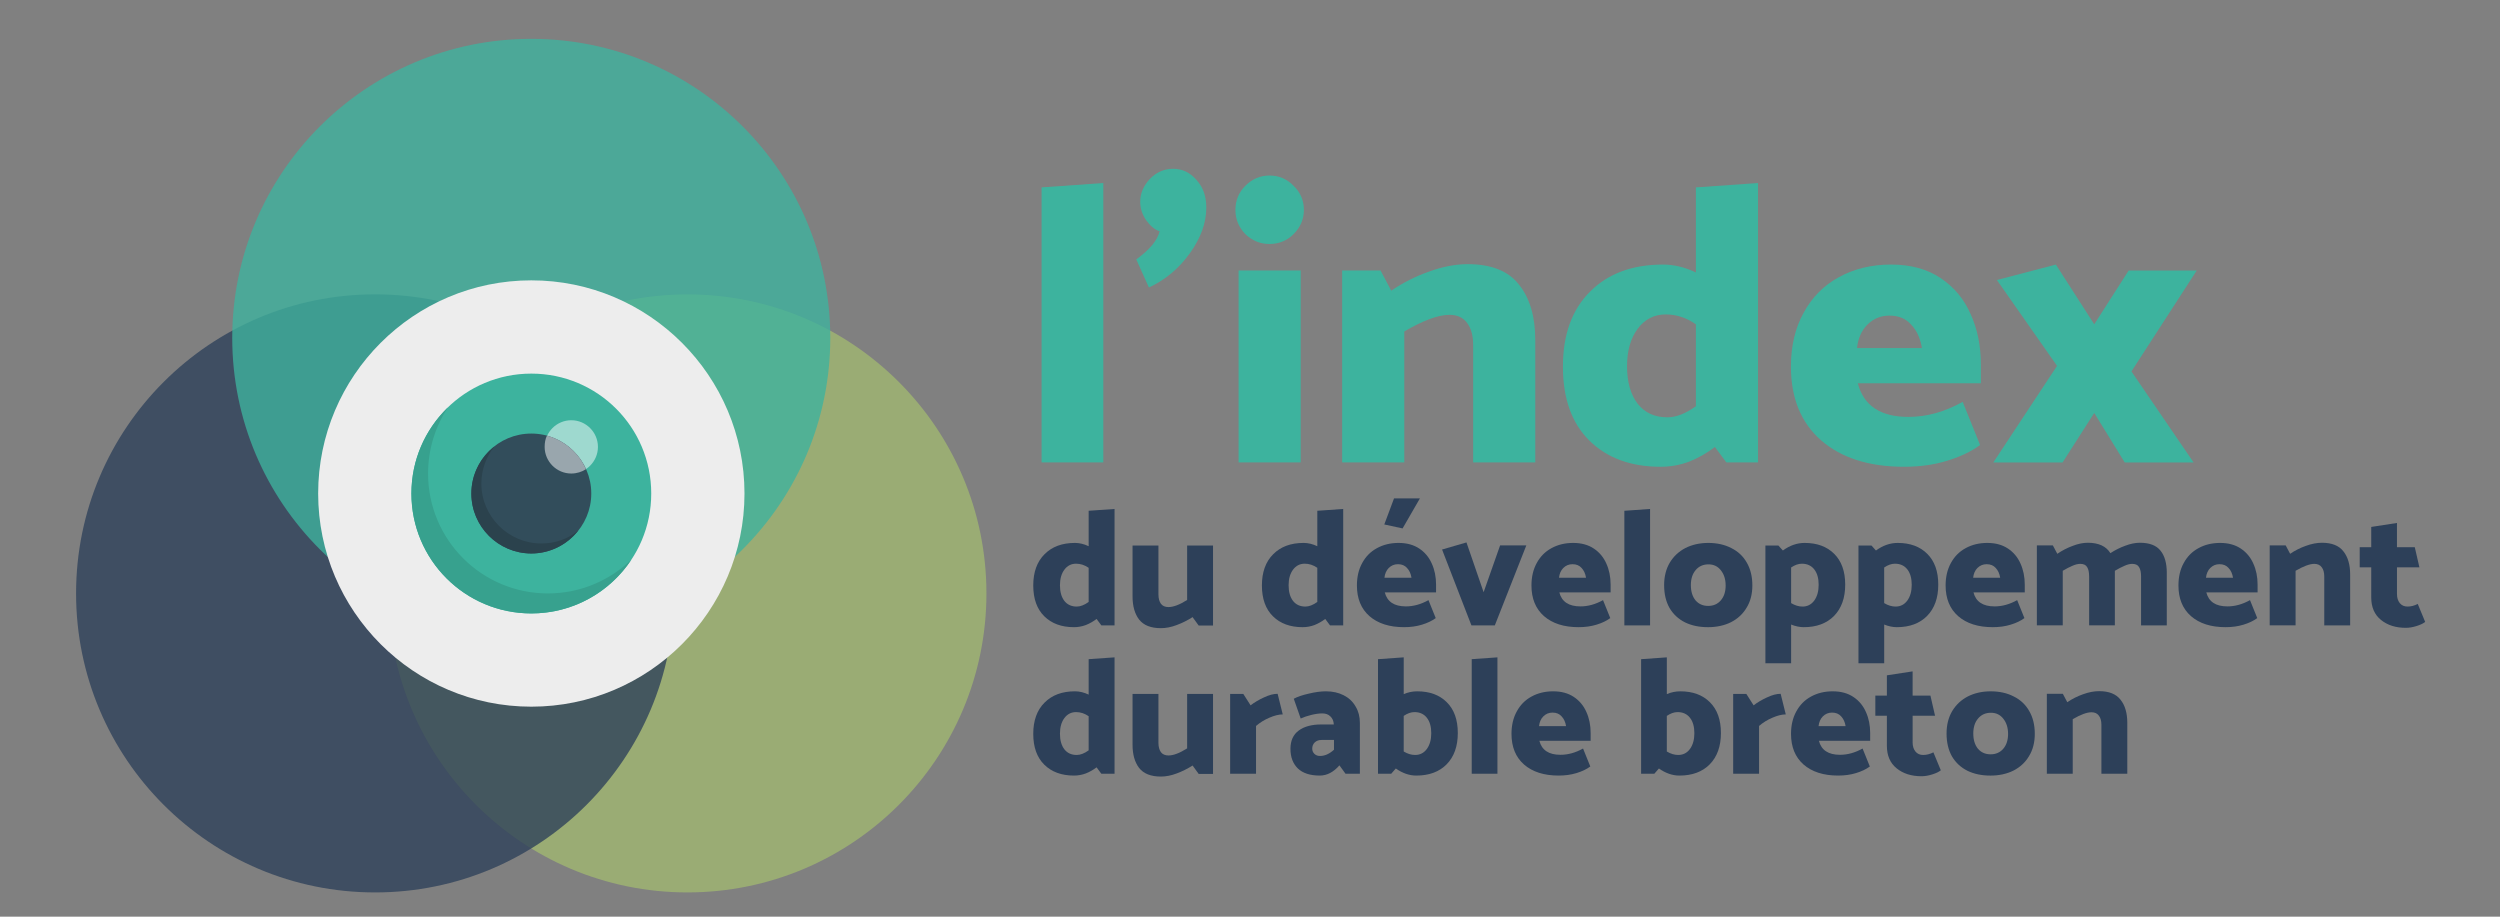 <?xml version="1.0" encoding="UTF-8" standalone="no"?>
<!-- Created with Inkscape (http://www.inkscape.org/) -->

<svg
   xmlns:dc="http://purl.org/dc/elements/1.1/"
   xmlns:cc="http://creativecommons.org/ns#"
   xmlns:rdf="http://www.w3.org/1999/02/22-rdf-syntax-ns#"
   xmlns:svg="http://www.w3.org/2000/svg"
   xmlns="http://www.w3.org/2000/svg"
   xmlns:sodipodi="http://sodipodi.sourceforge.net/DTD/sodipodi-0.dtd"
   xmlns:inkscape="http://www.inkscape.org/namespaces/inkscape"
   width="600"
   height="220"
   viewBox="0 0 600 220"
   id="svg5876"
   version="1.1"
   inkscape:version="0.91 r13725"
   sodipodi:docname="logo_index.svg">
  <rect x="0" y="0" width="600" height="220" fill="#808080" stroke="none"/>
  <defs
     id="defs5878" />
  <sodipodi:namedview
     id="base"
     pagecolor="#ffffff"
     bordercolor="#666666"
     borderopacity="1.0"
     inkscape:pageopacity="0.0"
     inkscape:pageshadow="2"
     inkscape:zoom="1.0795801"
     inkscape:cx="274.76149"
     inkscape:cy="132.32998"
     inkscape:document-units="px"
     inkscape:current-layer="g5280"
     showgrid="false"
     units="px"
     inkscape:window-width="1280"
     inkscape:window-height="1002"
     inkscape:window-x="-8"
     inkscape:window-y="-8"
     inkscape:window-maximized="1" />
  <g
     inkscape:label="Calque 1"
     inkscape:groupmode="layer"
     id="layer1"
     transform="translate(0,-832.362)">
    <g
       id="g5280"
       transform="matrix(1.812,0,0,1.812,-679.519,49.73)">
      <g
         id="g4522-7"
         transform="matrix(0.772,0,0,0.772,369.999,145.206)">
        <g
           id="g4290-5"
           transform="matrix(0.782,0,0,0.782,1.505,45.645)">
          <g
             transform="translate(-214.009,-77.143)"
             id="g4286-1">
            <circle
               style="color:#000000;clip-rule:nonzero;display:inline;overflow:visible;visibility:visible;opacity:1;isolation:auto;mix-blend-mode:normal;color-interpolation:sRGB;color-interpolation-filters:linearRGB;solid-color:#000000;solid-opacity:1;fill:#a1b870;fill-opacity:0.784;fill-rule:nonzero;stroke:none;stroke-width:3;stroke-linecap:butt;stroke-linejoin:round;stroke-miterlimit:10;stroke-dasharray:none;stroke-dashoffset:0;stroke-opacity:1;color-rendering:auto;image-rendering:auto;shape-rendering:auto;text-rendering:auto;enable-background:accumulate"
               id="path4223-9-9"
               cx="371.201"
               cy="623.882"
               r="65.605" />
            <circle
               style="color:#000000;clip-rule:nonzero;display:inline;overflow:visible;visibility:visible;opacity:1;isolation:auto;mix-blend-mode:normal;color-interpolation:sRGB;color-interpolation-filters:linearRGB;solid-color:#000000;solid-opacity:1;fill:#2d4059;fill-opacity:0.784;fill-rule:nonzero;stroke:none;stroke-width:3;stroke-linecap:butt;stroke-linejoin:round;stroke-miterlimit:10;stroke-dasharray:none;stroke-dashoffset:0;stroke-opacity:1;color-rendering:auto;image-rendering:auto;shape-rendering:auto;text-rendering:auto;enable-background:accumulate"
               id="path4223-1-0"
               cx="302.683"
               cy="623.882"
               r="65.605" />
          </g>
          <circle
             r="65.605"
             cy="490.676"
             cx="122.933"
             id="path4223-2"
             style="color:#000000;clip-rule:nonzero;display:inline;overflow:visible;visibility:visible;opacity:1;isolation:auto;mix-blend-mode:normal;color-interpolation:sRGB;color-interpolation-filters:linearRGB;solid-color:#000000;solid-opacity:1;fill:#3db39e;fill-opacity:0.784;fill-rule:nonzero;stroke:none;stroke-width:3;stroke-linecap:butt;stroke-linejoin:round;stroke-miterlimit:10;stroke-dasharray:none;stroke-dashoffset:0;stroke-opacity:1;color-rendering:auto;image-rendering:auto;shape-rendering:auto;text-rendering:auto;enable-background:accumulate" />
        </g>
        <g
           id="g4243-0"
           transform="matrix(0.844,0,0,0.844,7.838,302.718)">
          <circle
             style="opacity:1;fill:#ffffff;fill-opacity:1;stroke:none;stroke-width:3;stroke-linecap:round;stroke-linejoin:round;stroke-miterlimit:4;stroke-dasharray:none;stroke-dashoffset:0;stroke-opacity:1"
             id="path5086-9-0"
             cx="111.094"
             cy="196.377"
             r="26.922" />
          <circle
             style="opacity:1;fill:#2d4059;fill-opacity:1;stroke:none;stroke-width:3;stroke-linecap:round;stroke-linejoin:round;stroke-miterlimit:4;stroke-dasharray:none;stroke-dashoffset:0;stroke-opacity:1"
             id="path5086-0-8-8"
             cx="110.902"
             cy="195.861"
             r="14.921" />
          <path
             id="path3-4-3"
             d="m 106.412,138.349 c -23.901,0 -43.332,19.432 -43.332,43.332 0,23.901 19.432,43.332 43.332,43.332 23.901,0 43.332,-19.432 43.332,-43.332 0,-23.901 -19.432,-43.332 -43.332,-43.332 z"
             style="fill:#ededed"
             inkscape:connector-curvature="0" />
          <path
             id="path5-0-8"
             d="m 106.412,157.307 c 13.474,0 24.375,10.901 24.375,24.375 0,13.474 -10.901,24.375 -24.375,24.375 -13.474,0 -24.375,-10.901 -24.375,-24.375 0,-13.474 10.901,-24.375 24.375,-24.375 z"
             style="fill:#3db39e;fill-opacity:1"
             inkscape:connector-curvature="0" />
          <path
             id="path7-4-7"
             d="m 114.536,166.786 c 2.979,0 5.417,2.437 5.417,5.417 0,2.979 -2.437,5.417 -5.417,5.417 -2.979,0 -5.417,-2.437 -5.417,-5.417 0,-2.979 2.438,-5.417 5.417,-5.417 z"
             style="fill:#9ed9cf"
             inkscape:connector-curvature="0" />
          <path
             id="path9-2-9"
             d="m 106.412,169.494 c 6.703,0 12.187,5.484 12.187,12.187 0,6.703 -5.484,12.187 -12.187,12.187 -6.703,0 -12.187,-5.417 -12.187,-12.187 0,-6.771 5.484,-12.187 12.187,-12.187 z"
             style="fill:#324d5b"
             inkscape:connector-curvature="0" />
          <path
             id="path11-6-2"
             d="m 109.594,169.9 c -0.338,0.677 -0.474,1.49 -0.474,2.302 0,2.979 2.437,5.417 5.417,5.417 1.083,0 2.167,-0.338 2.979,-0.88 -1.422,-3.318 -4.333,-5.823 -7.922,-6.838 z"
             style="fill:#99a6ad"
             inkscape:connector-curvature="0" />
          <path
             id="path13-91-2"
             d="m 108.443,191.837 c -6.703,0 -12.187,-5.484 -12.187,-12.187 0,-2.844 1.016,-5.484 2.641,-7.515 -2.844,2.234 -4.672,5.687 -4.672,9.547 0,6.703 5.484,12.187 12.187,12.187 3.859,0 7.312,-1.828 9.547,-4.672 -2.031,1.693 -4.672,2.641 -7.515,2.641 z"
             style="fill:#2b424d"
             inkscape:connector-curvature="0" />
          <path
             id="path15-77-2"
             d="m 109.797,201.993 c -13.474,0 -24.374,-10.901 -24.374,-24.375 0,-4.943 1.49,-9.614 4.062,-13.474 -4.604,4.469 -7.448,10.63 -7.448,17.536 0,13.474 10.901,24.375 24.375,24.375 8.463,0 15.979,-4.333 20.312,-10.901 -4.401,4.198 -10.359,6.838 -16.927,6.838 z"
             style="fill:#37a18e"
             inkscape:connector-curvature="0" />
        </g>
      </g>
      <g
         style="font-style:normal;font-weight:normal;font-size:86.332px;line-height:100%;font-family:sans-serif;letter-spacing:0px;word-spacing:0px;display:inline;fill:#3db39e;fill-opacity:1;stroke:none;stroke-width:1px;stroke-linecap:butt;stroke-linejoin:miter;stroke-opacity:1"
         id="text5078-6-1-7">
        <path
           d="m 521.146,456.16 0,37.004 -8.177,0 0,-36.428 8.177,-0.577 z"
           style="font-style:normal;font-variant:normal;font-weight:800;font-stretch:normal;font-size:52.414px;line-height:100%;font-family:Mosk;-inkscape-font-specification:'Mosk Ultra-Bold';fill:#3db39e;fill-opacity:1"
           id="path6718" />
        <path
           d="m 526.034,458.624 q 0,-1.625 1.258,-2.988 1.31,-1.363 3.092,-1.363 1.834,0 3.092,1.468 1.31,1.415 1.31,3.669 0,3.04 -2.201,6.08 -2.149,2.988 -5.399,4.508 l -1.677,-3.721 q 2.673,-1.939 3.092,-3.721 -0.943,-0.314 -1.782,-1.468 -0.786,-1.153 -0.786,-2.463 z"
           style="font-style:normal;font-variant:normal;font-weight:800;font-stretch:normal;font-size:52.414px;line-height:100%;font-family:Mosk;-inkscape-font-specification:'Mosk Ultra-Bold';fill:#3db39e;fill-opacity:1"
           id="path6720" />
        <path
           d="m 547.71,459.724 q 0,1.834 -1.363,3.197 -1.31,1.31 -3.197,1.31 -1.834,0 -3.197,-1.31 -1.31,-1.363 -1.31,-3.197 0,-1.887 1.31,-3.197 1.363,-1.363 3.197,-1.363 1.887,0 3.197,1.363 1.363,1.31 1.363,3.197 z m -0.419,8.019 0,25.421 -8.229,0 0,-25.421 8.229,0 z"
           style="font-style:normal;font-variant:normal;font-weight:800;font-stretch:normal;font-size:52.414px;line-height:100%;font-family:Mosk;-inkscape-font-specification:'Mosk Ultra-Bold';fill:#3db39e;fill-opacity:1"
           id="path6722" />
        <path
           d="m 566.984,473.614 q -2.201,0 -5.975,2.201 l 0,17.349 -8.229,0 0,-25.421 5.084,0 1.415,2.673 q 2.306,-1.572 4.979,-2.516 2.726,-0.996 5.137,-0.996 4.717,0 6.814,2.726 2.149,2.673 2.149,7.338 l 0,16.196 -8.229,0 0,-15.567 q 0,-1.834 -0.786,-2.883 -0.786,-1.101 -2.359,-1.101 z"
           style="font-style:normal;font-variant:normal;font-weight:800;font-stretch:normal;font-size:52.414px;line-height:100%;font-family:Mosk;-inkscape-font-specification:'Mosk Ultra-Bold';fill:#3db39e;fill-opacity:1"
           id="path6724" />
        <path
           d="m 607.861,493.164 -4.193,0 -1.52,-2.044 q -1.572,1.206 -3.407,1.939 -1.834,0.681 -3.774,0.681 -5.923,0 -9.435,-3.459 -3.512,-3.459 -3.512,-9.801 0,-6.342 3.564,-9.906 3.564,-3.617 9.697,-3.617 2.149,0 4.35,1.048 l 0,-11.269 8.229,-0.577 0,37.004 z m -12.003,-5.975 q 1.73,0 3.774,-1.468 l 0,-10.85 q -1.887,-1.31 -3.983,-1.31 -2.306,0 -3.721,1.887 -1.415,1.887 -1.415,4.979 0,3.145 1.415,4.979 1.415,1.782 3.931,1.782 z"
           style="font-style:normal;font-variant:normal;font-weight:800;font-stretch:normal;font-size:52.414px;line-height:100%;font-family:Mosk;-inkscape-font-specification:'Mosk Ultra-Bold';fill:#3db39e;fill-opacity:1"
           id="path6726" />
        <path
           d="m 625.481,466.957 q 3.879,0 6.552,1.782 2.673,1.782 3.983,4.77 1.363,2.988 1.363,6.709 l 0,2.463 -16.301,0 q 1.153,4.455 6.709,4.455 3.617,0 7.181,-1.992 l 2.306,5.713 q -1.782,1.31 -4.403,2.097 -2.568,0.786 -5.661,0.786 -6.971,0 -11.007,-3.512 -3.983,-3.512 -3.983,-9.749 0,-4.088 1.677,-7.128 1.677,-3.092 4.665,-4.717 3.04,-1.677 6.919,-1.677 z m -0.21,6.761 q -1.73,0 -2.935,1.206 -1.153,1.153 -1.363,3.092 l 8.596,0 q -0.314,-1.939 -1.415,-3.092 -1.048,-1.206 -2.883,-1.206 z"
           style="font-style:normal;font-variant:normal;font-weight:800;font-stretch:normal;font-size:52.414px;line-height:100%;font-family:Mosk;-inkscape-font-specification:'Mosk Ultra-Bold';fill:#3db39e;fill-opacity:1"
           id="path6728" />
        <path
           d="m 652.393,486.613 -4.193,6.552 -9.172,0 8.439,-12.789 -7.967,-11.374 7.81,-2.044 5.084,7.915 4.56,-7.128 9.015,0 -8.648,13.366 8.229,12.055 -9.12,0 -4.036,-6.552 z"
           style="font-style:normal;font-variant:normal;font-weight:800;font-stretch:normal;font-size:52.414px;line-height:100%;font-family:Mosk;-inkscape-font-specification:'Mosk Ultra-Bold';fill:#3db39e;fill-opacity:1"
           id="path6730" />
      </g>
      <g
         style="font-style:normal;font-weight:normal;font-size:86.332px;line-height:90%;font-family:sans-serif;letter-spacing:0px;word-spacing:0px;display:inline;fill:#2d4059;fill-opacity:1;stroke:none;stroke-width:1px;stroke-linecap:butt;stroke-linejoin:miter;stroke-opacity:1"
         id="text5078-6-9-0-7">
        <path
           d="m 522.632,514.746 -1.747,0 -0.633,-0.852 q -0.655,0.502 -1.42,0.808 -0.764,0.284 -1.572,0.284 -2.468,0 -3.931,-1.441 -1.463,-1.441 -1.463,-4.084 0,-2.643 1.485,-4.128 1.485,-1.507 4.04,-1.507 0.895,0 1.813,0.437 l 0,-4.695 3.429,-0.24 0,15.418 z m -5.001,-2.49 q 0.721,0 1.572,-0.612 l 0,-4.521 q -0.786,-0.546 -1.66,-0.546 -0.961,0 -1.551,0.786 -0.59,0.786 -0.59,2.075 0,1.31 0.59,2.075 0.59,0.743 1.638,0.743 z"
           style="font-style:normal;font-variant:normal;font-weight:800;font-stretch:normal;font-size:52.414px;line-height:100%;font-family:Mosk;-inkscape-font-specification:'Mosk Ultra-Bold';fill:#2d4059;fill-opacity:1"
           id="path6661" />
        <path
           d="m 529.778,512.322 q 0.983,0 2.468,-0.939 l 0,-7.207 3.429,0 0,10.592 -1.9,0 -0.808,-1.114 q -0.983,0.633 -2.097,1.048 -1.092,0.415 -2.097,0.415 -1.987,0 -2.883,-1.136 -0.874,-1.136 -0.874,-3.079 l 0,-6.726 3.429,0 0,6.464 q 0,0.786 0.328,1.245 0.328,0.437 1.005,0.437 z"
           style="font-style:normal;font-variant:normal;font-weight:800;font-stretch:normal;font-size:21.839px;line-height:90%;font-family:Mosk;-inkscape-font-specification:'Mosk Ultra-Bold';fill:#2d4059;fill-opacity:1"
           id="path6663" />
        <path
           d="m 552.917,514.746 -1.747,0 -0.633,-0.852 q -0.655,0.502 -1.42,0.808 -0.764,0.284 -1.572,0.284 -2.468,0 -3.931,-1.441 -1.463,-1.441 -1.463,-4.084 0,-2.643 1.485,-4.128 1.485,-1.507 4.04,-1.507 0.895,0 1.813,0.437 l 0,-4.695 3.429,-0.24 0,15.418 z m -5.001,-2.49 q 0.721,0 1.572,-0.612 l 0,-4.521 q -0.786,-0.546 -1.66,-0.546 -0.961,0 -1.551,0.786 -0.59,0.786 -0.59,2.075 0,1.31 0.59,2.075 0.59,0.743 1.638,0.743 z"
           style="font-style:normal;font-variant:normal;font-weight:800;font-stretch:normal;font-size:21.839px;line-height:90%;font-family:Mosk;-inkscape-font-specification:'Mosk Ultra-Bold';fill:#2d4059;fill-opacity:1"
           id="path6665" />
        <path
           d="m 560.259,503.827 q 1.616,0 2.73,0.743 1.114,0.743 1.66,1.987 0.568,1.245 0.568,2.795 l 0,1.026 -6.792,0 q 0.48,1.856 2.795,1.856 1.507,0 2.992,-0.83 l 0.961,2.38 q -0.743,0.546 -1.834,0.874 -1.07,0.328 -2.359,0.328 -2.905,0 -4.586,-1.463 -1.66,-1.463 -1.66,-4.062 0,-1.703 0.699,-2.97 0.699,-1.289 1.944,-1.966 1.267,-0.699 2.883,-0.699 z m -0.087,2.817 q -0.721,0 -1.223,0.502 -0.48,0.48 -0.568,1.289 l 3.582,0 q -0.131,-0.808 -0.59,-1.289 -0.437,-0.502 -1.201,-0.502 z m 2.905,-8.714 -2.293,3.975 -2.424,-0.524 1.289,-3.451 3.429,0 z"
           style="font-style:normal;font-variant:normal;font-weight:800;font-stretch:normal;font-size:21.839px;line-height:90%;font-family:Mosk;-inkscape-font-specification:'Mosk Ultra-Bold';fill:#2d4059;fill-opacity:1"
           id="path6667" />
        <path
           d="m 577.172,504.154 -4.171,10.592 -3.101,0 -3.887,-10.046 3.232,-0.939 2.271,6.595 2.184,-6.202 3.472,0 z"
           style="font-style:normal;font-variant:normal;font-weight:800;font-stretch:normal;font-size:21.839px;line-height:90%;font-family:Mosk;-inkscape-font-specification:'Mosk Ultra-Bold';fill:#2d4059;fill-opacity:1"
           id="path6669" />
        <path
           d="m 583.378,503.827 q 1.616,0 2.73,0.743 1.114,0.743 1.66,1.987 0.568,1.245 0.568,2.795 l 0,1.026 -6.792,0 q 0.48,1.856 2.795,1.856 1.507,0 2.992,-0.83 l 0.961,2.38 q -0.743,0.546 -1.834,0.874 -1.07,0.328 -2.359,0.328 -2.905,0 -4.586,-1.463 -1.66,-1.463 -1.66,-4.062 0,-1.703 0.699,-2.97 0.699,-1.289 1.944,-1.966 1.267,-0.699 2.883,-0.699 z m -0.087,2.817 q -0.721,0 -1.223,0.502 -0.48,0.48 -0.568,1.289 l 3.582,0 q -0.131,-0.808 -0.59,-1.289 -0.437,-0.502 -1.201,-0.502 z"
           style="font-style:normal;font-variant:normal;font-weight:800;font-stretch:normal;font-size:21.839px;line-height:90%;font-family:Mosk;-inkscape-font-specification:'Mosk Ultra-Bold';fill:#2d4059;fill-opacity:1"
           id="path6671" />
        <path
           d="m 593.564,499.328 0,15.418 -3.407,0 0,-15.178 3.407,-0.24 z"
           style="font-style:normal;font-variant:normal;font-weight:800;font-stretch:normal;font-size:21.839px;line-height:90%;font-family:Mosk;-inkscape-font-specification:'Mosk Ultra-Bold';fill:#2d4059;fill-opacity:1"
           id="path6673" />
        <path
           d="m 601.235,514.986 q -1.725,0 -3.036,-0.633 -1.31,-0.655 -2.053,-1.9 -0.721,-1.267 -0.721,-3.036 0,-1.703 0.743,-2.97 0.764,-1.267 2.075,-1.944 1.332,-0.677 3.036,-0.677 1.725,0 3.036,0.677 1.332,0.655 2.053,1.922 0.743,1.267 0.743,3.036 0,1.703 -0.764,2.948 -0.743,1.245 -2.075,1.922 -1.332,0.655 -3.036,0.655 z m 2.337,-5.525 q 0,-1.223 -0.633,-2.009 -0.611,-0.786 -1.638,-0.786 -1.07,0 -1.703,0.764 -0.633,0.743 -0.633,1.987 0,1.245 0.612,2.009 0.633,0.743 1.682,0.743 1.048,0 1.682,-0.743 0.633,-0.743 0.633,-1.966 z"
           style="font-style:normal;font-variant:normal;font-weight:800;font-stretch:normal;font-size:21.839px;line-height:90%;font-family:Mosk;-inkscape-font-specification:'Mosk Ultra-Bold';fill:#2d4059;fill-opacity:1"
           id="path6675" />
        <path
           d="m 619.408,509.352 q 0,2.643 -1.485,4.149 -1.463,1.485 -4.018,1.485 -0.786,0 -1.66,-0.349 l 0,5.132 -3.407,0 0,-15.593 1.725,0 0.59,0.655 q 1.376,-1.005 2.883,-1.005 2.468,0 3.909,1.441 1.463,1.441 1.463,4.084 z m -3.516,0.022 q 0,-1.31 -0.59,-2.053 -0.59,-0.743 -1.638,-0.743 -0.677,0 -1.42,0.502 l 0,4.717 q 0.764,0.459 1.507,0.459 0.961,0 1.551,-0.786 0.59,-0.808 0.59,-2.097 z"
           style="font-style:normal;font-variant:normal;font-weight:800;font-stretch:normal;font-size:21.839px;line-height:90%;font-family:Mosk;-inkscape-font-specification:'Mosk Ultra-Bold';fill:#2d4059;fill-opacity:1"
           id="path6677" />
        <path
           d="m 631.735,509.352 q 0,2.643 -1.485,4.149 -1.463,1.485 -4.018,1.485 -0.786,0 -1.66,-0.349 l 0,5.132 -3.407,0 0,-15.593 1.725,0 0.59,0.655 q 1.376,-1.005 2.883,-1.005 2.468,0 3.909,1.441 1.463,1.441 1.463,4.084 z m -3.516,0.022 q 0,-1.31 -0.59,-2.053 -0.59,-0.743 -1.638,-0.743 -0.677,0 -1.42,0.502 l 0,4.717 q 0.764,0.459 1.507,0.459 0.961,0 1.551,-0.786 0.59,-0.808 0.59,-2.097 z"
           style="font-style:normal;font-variant:normal;font-weight:800;font-stretch:normal;font-size:21.839px;line-height:90%;font-family:Mosk;-inkscape-font-specification:'Mosk Ultra-Bold';fill:#2d4059;fill-opacity:1"
           id="path6679" />
        <path
           d="m 638.232,503.827 q 1.616,0 2.73,0.743 1.114,0.743 1.66,1.987 0.568,1.245 0.568,2.795 l 0,1.026 -6.792,0 q 0.48,1.856 2.795,1.856 1.507,0 2.992,-0.83 l 0.961,2.38 q -0.743,0.546 -1.834,0.874 -1.07,0.328 -2.359,0.328 -2.905,0 -4.586,-1.463 -1.66,-1.463 -1.66,-4.062 0,-1.703 0.699,-2.97 0.699,-1.289 1.944,-1.966 1.267,-0.699 2.883,-0.699 z m -0.087,2.817 q -0.721,0 -1.223,0.502 -0.48,0.48 -0.568,1.289 l 3.582,0 q -0.131,-0.808 -0.59,-1.289 -0.437,-0.502 -1.201,-0.502 z"
           style="font-style:normal;font-variant:normal;font-weight:800;font-stretch:normal;font-size:21.839px;line-height:90%;font-family:Mosk;-inkscape-font-specification:'Mosk Ultra-Bold';fill:#2d4059;fill-opacity:1"
           id="path6681" />
        <path
           d="m 662.002,507.801 0,6.945 -3.407,0 0,-6.486 q 0,-0.808 -0.262,-1.223 -0.24,-0.437 -0.917,-0.437 -0.459,0 -1.026,0.262 -0.568,0.24 -1.267,0.655 l 0,0.284 0,6.945 -3.407,0 0,-6.486 q 0,-0.808 -0.262,-1.223 -0.24,-0.437 -0.917,-0.437 -0.459,0 -1.048,0.262 -0.568,0.24 -1.267,0.655 l 0,7.229 -3.429,0 0,-10.592 2.118,0 0.59,1.114 q 0.961,-0.655 2.031,-1.048 1.07,-0.415 2.009,-0.415 2.14,0 2.992,1.376 0.939,-0.612 1.966,-0.983 1.026,-0.393 1.944,-0.393 1.9,0 2.73,1.048 0.83,1.026 0.83,2.948 z"
           style="font-style:normal;font-variant:normal;font-weight:800;font-stretch:normal;font-size:21.839px;line-height:90%;font-family:Mosk;-inkscape-font-specification:'Mosk Ultra-Bold';fill:#2d4059;fill-opacity:1"
           id="path6683" />
        <path
           d="m 669.071,503.827 q 1.616,0 2.73,0.743 1.114,0.743 1.66,1.987 0.568,1.245 0.568,2.795 l 0,1.026 -6.792,0 q 0.48,1.856 2.795,1.856 1.507,0 2.992,-0.83 l 0.961,2.38 q -0.743,0.546 -1.834,0.874 -1.07,0.328 -2.359,0.328 -2.905,0 -4.586,-1.463 -1.66,-1.463 -1.66,-4.062 0,-1.703 0.699,-2.97 0.699,-1.289 1.944,-1.966 1.267,-0.699 2.883,-0.699 z m -0.087,2.817 q -0.721,0 -1.223,0.502 -0.48,0.48 -0.568,1.289 l 3.582,0 q -0.131,-0.808 -0.59,-1.289 -0.437,-0.502 -1.201,-0.502 z"
           style="font-style:normal;font-variant:normal;font-weight:800;font-stretch:normal;font-size:21.839px;line-height:90%;font-family:Mosk;-inkscape-font-specification:'Mosk Ultra-Bold';fill:#2d4059;fill-opacity:1"
           id="path6685" />
        <path
           d="m 681.551,506.6 q -0.917,0 -2.49,0.917 l 0,7.229 -3.429,0 0,-10.592 2.118,0 0.59,1.114 q 0.961,-0.655 2.075,-1.048 1.136,-0.415 2.14,-0.415 1.966,0 2.839,1.136 0.895,1.114 0.895,3.057 l 0,6.748 -3.429,0 0,-6.486 q 0,-0.764 -0.328,-1.201 -0.328,-0.459 -0.983,-0.459 z"
           style="font-style:normal;font-variant:normal;font-weight:800;font-stretch:normal;font-size:21.839px;line-height:90%;font-family:Mosk;-inkscape-font-specification:'Mosk Ultra-Bold';fill:#2d4059;fill-opacity:1"
           id="path6687" />
        <path
           d="m 692.49,504.394 2.359,0 0.612,2.664 -2.97,0 0,3.538 q 0,0.743 0.371,1.201 0.371,0.459 1.026,0.459 0.677,0 1.354,-0.349 l 0.983,2.38 q -0.371,0.306 -1.136,0.546 -0.764,0.24 -1.42,0.24 -2.009,0 -3.298,-1.048 -1.289,-1.048 -1.289,-2.97 l 0,-3.997 -1.529,0 0,-2.664 1.529,0 0,-2.686 3.407,-0.524 0,3.21 z"
           style="font-style:normal;font-variant:normal;font-weight:800;font-stretch:normal;font-size:21.839px;line-height:90%;font-family:Mosk;-inkscape-font-specification:'Mosk Ultra-Bold';fill:#2d4059;fill-opacity:1"
           id="path6689" />
        <path
           d="m 522.632,534.401 -1.747,0 -0.633,-0.852 q -0.655,0.502 -1.42,0.808 -0.764,0.284 -1.572,0.284 -2.468,0 -3.931,-1.441 -1.463,-1.441 -1.463,-4.084 0,-2.643 1.485,-4.128 1.485,-1.507 4.04,-1.507 0.895,0 1.813,0.437 l 0,-4.695 3.429,-0.24 0,15.418 z m -5.001,-2.49 q 0.721,0 1.572,-0.611 l 0,-4.521 q -0.786,-0.546 -1.66,-0.546 -0.961,0 -1.551,0.786 -0.59,0.786 -0.59,2.075 0,1.31 0.59,2.075 0.59,0.743 1.638,0.743 z"
           style="font-style:normal;font-variant:normal;font-weight:800;font-stretch:normal;font-size:21.839px;line-height:90%;font-family:Mosk;-inkscape-font-specification:'Mosk Ultra-Bold';fill:#2d4059;fill-opacity:1"
           id="path6691" />
        <path
           d="m 529.778,531.977 q 0.983,0 2.468,-0.939 l 0,-7.207 3.429,0 0,10.592 -1.9,0 -0.808,-1.114 q -0.983,0.633 -2.097,1.048 -1.092,0.415 -2.097,0.415 -1.987,0 -2.883,-1.136 -0.874,-1.136 -0.874,-3.079 l 0,-6.726 3.429,0 0,6.464 q 0,0.786 0.328,1.245 0.328,0.437 1.005,0.437 z"
           style="font-style:normal;font-variant:normal;font-weight:800;font-stretch:normal;font-size:21.839px;line-height:90%;font-family:Mosk;-inkscape-font-specification:'Mosk Ultra-Bold';fill:#2d4059;fill-opacity:1"
           id="path6693" />
        <path
           d="m 544.91,526.539 q -0.764,0 -1.769,0.437 -0.983,0.415 -1.769,1.092 l 0,6.333 -3.429,0 0,-10.57 1.747,0 0.961,1.507 q 0.764,-0.59 1.769,-1.048 1.005,-0.48 1.813,-0.48 l 0.677,2.73 0,0 z"
           style="font-style:normal;font-variant:normal;font-weight:800;font-stretch:normal;font-size:21.839px;line-height:90%;font-family:Mosk;-inkscape-font-specification:'Mosk Ultra-Bold';fill:#2d4059;fill-opacity:1"
           id="path6695" />
        <path
           d="m 550.148,526.408 q -0.633,0 -1.441,0.197 -0.808,0.197 -1.42,0.48 l -0.917,-2.621 q 0.721,-0.393 1.987,-0.677 1.267,-0.306 2.271,-0.306 1.332,0 2.359,0.524 1.026,0.524 1.572,1.485 0.568,0.939 0.568,2.162 l 0,6.748 -1.9,0 -0.808,-1.114 q -1.179,1.354 -2.599,1.354 -1.922,0 -2.905,-0.939 -0.983,-0.961 -0.983,-2.599 0,-1.616 1.092,-2.424 1.092,-0.808 2.992,-0.808 l 1.66,0 q -0.044,-0.699 -0.459,-1.07 -0.393,-0.393 -1.07,-0.393 z m -0.109,3.516 q -0.546,0 -0.895,0.328 -0.328,0.328 -0.328,0.83 0,0.393 0.284,0.677 0.284,0.284 0.743,0.284 0.961,0 1.856,-0.83 l 0,-1.289 -1.66,0 z"
           style="font-style:normal;font-variant:normal;font-weight:800;font-stretch:normal;font-size:21.839px;line-height:90%;font-family:Mosk;-inkscape-font-specification:'Mosk Ultra-Bold';fill:#2d4059;fill-opacity:1"
           id="path6697" />
        <path
           d="m 568.097,529.007 q 0,2.643 -1.485,4.149 -1.463,1.485 -4.018,1.485 -1.376,0 -2.708,-0.939 l -0.612,0.699 -1.747,0 0,-15.178 3.407,-0.24 0,4.87 q 0.852,-0.371 1.791,-0.371 2.468,0 3.909,1.441 1.463,1.441 1.463,4.084 z m -3.516,0.022 q 0,-1.31 -0.59,-2.053 -0.59,-0.743 -1.638,-0.743 -0.677,0 -1.42,0.502 l 0,4.717 q 0.764,0.459 1.507,0.459 0.961,0 1.551,-0.786 0.59,-0.808 0.59,-2.097 z"
           style="font-style:normal;font-variant:normal;font-weight:800;font-stretch:normal;font-size:21.839px;line-height:90%;font-family:Mosk;-inkscape-font-specification:'Mosk Ultra-Bold';fill:#2d4059;fill-opacity:1"
           id="path6699" />
        <path
           d="m 573.346,518.983 0,15.418 -3.407,0 0,-15.178 3.407,-0.24 z"
           style="font-style:normal;font-variant:normal;font-weight:800;font-stretch:normal;font-size:21.839px;line-height:90%;font-family:Mosk;-inkscape-font-specification:'Mosk Ultra-Bold';fill:#2d4059;fill-opacity:1"
           id="path6701" />
        <path
           d="m 580.733,523.482 q 1.616,0 2.73,0.743 1.114,0.743 1.66,1.987 0.568,1.245 0.568,2.795 l 0,1.026 -6.792,0 q 0.48,1.856 2.795,1.856 1.507,0 2.992,-0.83 l 0.961,2.38 q -0.743,0.546 -1.834,0.874 -1.07,0.328 -2.359,0.328 -2.905,0 -4.586,-1.463 -1.66,-1.463 -1.66,-4.062 0,-1.703 0.699,-2.97 0.699,-1.289 1.944,-1.966 1.267,-0.699 2.883,-0.699 z m -0.087,2.817 q -0.721,0 -1.223,0.502 -0.48,0.48 -0.568,1.289 l 3.582,0 q -0.131,-0.808 -0.59,-1.289 -0.437,-0.502 -1.201,-0.502 z"
           style="font-style:normal;font-variant:normal;font-weight:800;font-stretch:normal;font-size:21.839px;line-height:90%;font-family:Mosk;-inkscape-font-specification:'Mosk Ultra-Bold';fill:#2d4059;fill-opacity:1"
           id="path6703" />
        <path
           d="m 602.946,529.007 q 0,2.643 -1.485,4.149 -1.463,1.485 -4.018,1.485 -1.376,0 -2.708,-0.939 l -0.612,0.699 -1.747,0 0,-15.178 3.407,-0.24 0,4.87 q 0.852,-0.371 1.791,-0.371 2.468,0 3.909,1.441 1.463,1.441 1.463,4.084 z m -3.516,0.022 q 0,-1.31 -0.59,-2.053 -0.59,-0.743 -1.638,-0.743 -0.677,0 -1.42,0.502 l 0,4.717 q 0.764,0.459 1.507,0.459 0.961,0 1.551,-0.786 0.59,-0.808 0.59,-2.097 z"
           style="font-style:normal;font-variant:normal;font-weight:800;font-stretch:normal;font-size:21.839px;line-height:90%;font-family:Mosk;-inkscape-font-specification:'Mosk Ultra-Bold';fill:#2d4059;fill-opacity:1"
           id="path6705" />
        <path
           d="m 611.536,526.539 q -0.764,0 -1.769,0.437 -0.983,0.415 -1.769,1.092 l 0,6.333 -3.429,0 0,-10.57 1.747,0 0.961,1.507 q 0.764,-0.59 1.769,-1.048 1.005,-0.48 1.813,-0.48 l 0.677,2.73 0,0 z"
           style="font-style:normal;font-variant:normal;font-weight:800;font-stretch:normal;font-size:21.839px;line-height:90%;font-family:Mosk;-inkscape-font-specification:'Mosk Ultra-Bold';fill:#2d4059;fill-opacity:1"
           id="path6707" />
        <path
           d="m 617.757,523.482 q 1.616,0 2.73,0.743 1.114,0.743 1.66,1.987 0.568,1.245 0.568,2.795 l 0,1.026 -6.792,0 q 0.48,1.856 2.795,1.856 1.507,0 2.992,-0.83 l 0.961,2.38 q -0.743,0.546 -1.834,0.874 -1.07,0.328 -2.359,0.328 -2.905,0 -4.586,-1.463 -1.66,-1.463 -1.66,-4.062 0,-1.703 0.699,-2.97 0.699,-1.289 1.944,-1.966 1.267,-0.699 2.883,-0.699 z m -0.087,2.817 q -0.721,0 -1.223,0.502 -0.48,0.48 -0.568,1.289 l 3.582,0 q -0.131,-0.808 -0.59,-1.289 -0.437,-0.502 -1.201,-0.502 z"
           style="font-style:normal;font-variant:normal;font-weight:800;font-stretch:normal;font-size:21.839px;line-height:90%;font-family:Mosk;-inkscape-font-specification:'Mosk Ultra-Bold';fill:#2d4059;fill-opacity:1"
           id="path6709" />
        <path
           d="m 628.337,524.05 2.359,0 0.612,2.664 -2.97,0 0,3.538 q 0,0.743 0.371,1.201 0.371,0.459 1.026,0.459 0.677,0 1.354,-0.349 l 0.983,2.38 q -0.371,0.306 -1.136,0.546 -0.764,0.24 -1.42,0.24 -2.009,0 -3.298,-1.048 -1.289,-1.048 -1.289,-2.97 l 0,-3.997 -1.529,0 0,-2.664 1.529,0 0,-2.686 3.407,-0.524 0,3.21 z"
           style="font-style:normal;font-variant:normal;font-weight:800;font-stretch:normal;font-size:21.839px;line-height:90%;font-family:Mosk;-inkscape-font-specification:'Mosk Ultra-Bold';fill:#2d4059;fill-opacity:1"
           id="path6711" />
        <path
           d="m 638.643,534.642 q -1.725,0 -3.036,-0.633 -1.31,-0.655 -2.053,-1.9 -0.721,-1.267 -0.721,-3.036 0,-1.703 0.743,-2.97 0.764,-1.267 2.075,-1.944 1.332,-0.677 3.036,-0.677 1.725,0 3.036,0.677 1.332,0.655 2.053,1.922 0.743,1.267 0.743,3.036 0,1.703 -0.764,2.948 -0.743,1.245 -2.075,1.922 -1.332,0.655 -3.036,0.655 z m 2.337,-5.525 q 0,-1.223 -0.633,-2.009 -0.612,-0.786 -1.638,-0.786 -1.07,0 -1.703,0.764 -0.633,0.743 -0.633,1.987 0,1.245 0.612,2.009 0.633,0.743 1.682,0.743 1.048,0 1.682,-0.743 0.633,-0.743 0.633,-1.966 z"
           style="font-style:normal;font-variant:normal;font-weight:800;font-stretch:normal;font-size:21.839px;line-height:90%;font-family:Mosk;-inkscape-font-specification:'Mosk Ultra-Bold';fill:#2d4059;fill-opacity:1"
           id="path6713" />
        <path
           d="m 652.034,526.255 q -0.917,0 -2.49,0.917 l 0,7.229 -3.429,0 0,-10.592 2.118,0 0.59,1.114 q 0.961,-0.655 2.075,-1.048 1.136,-0.415 2.14,-0.415 1.966,0 2.839,1.136 0.895,1.114 0.895,3.057 l 0,6.748 -3.429,0 0,-6.486 q 0,-0.764 -0.328,-1.201 -0.328,-0.459 -0.983,-0.459 z"
           style="font-style:normal;font-variant:normal;font-weight:800;font-stretch:normal;font-size:21.839px;line-height:90%;font-family:Mosk;-inkscape-font-specification:'Mosk Ultra-Bold';fill:#2d4059;fill-opacity:1"
           id="path6715" />
      </g>
    </g>
  </g>
</svg>
